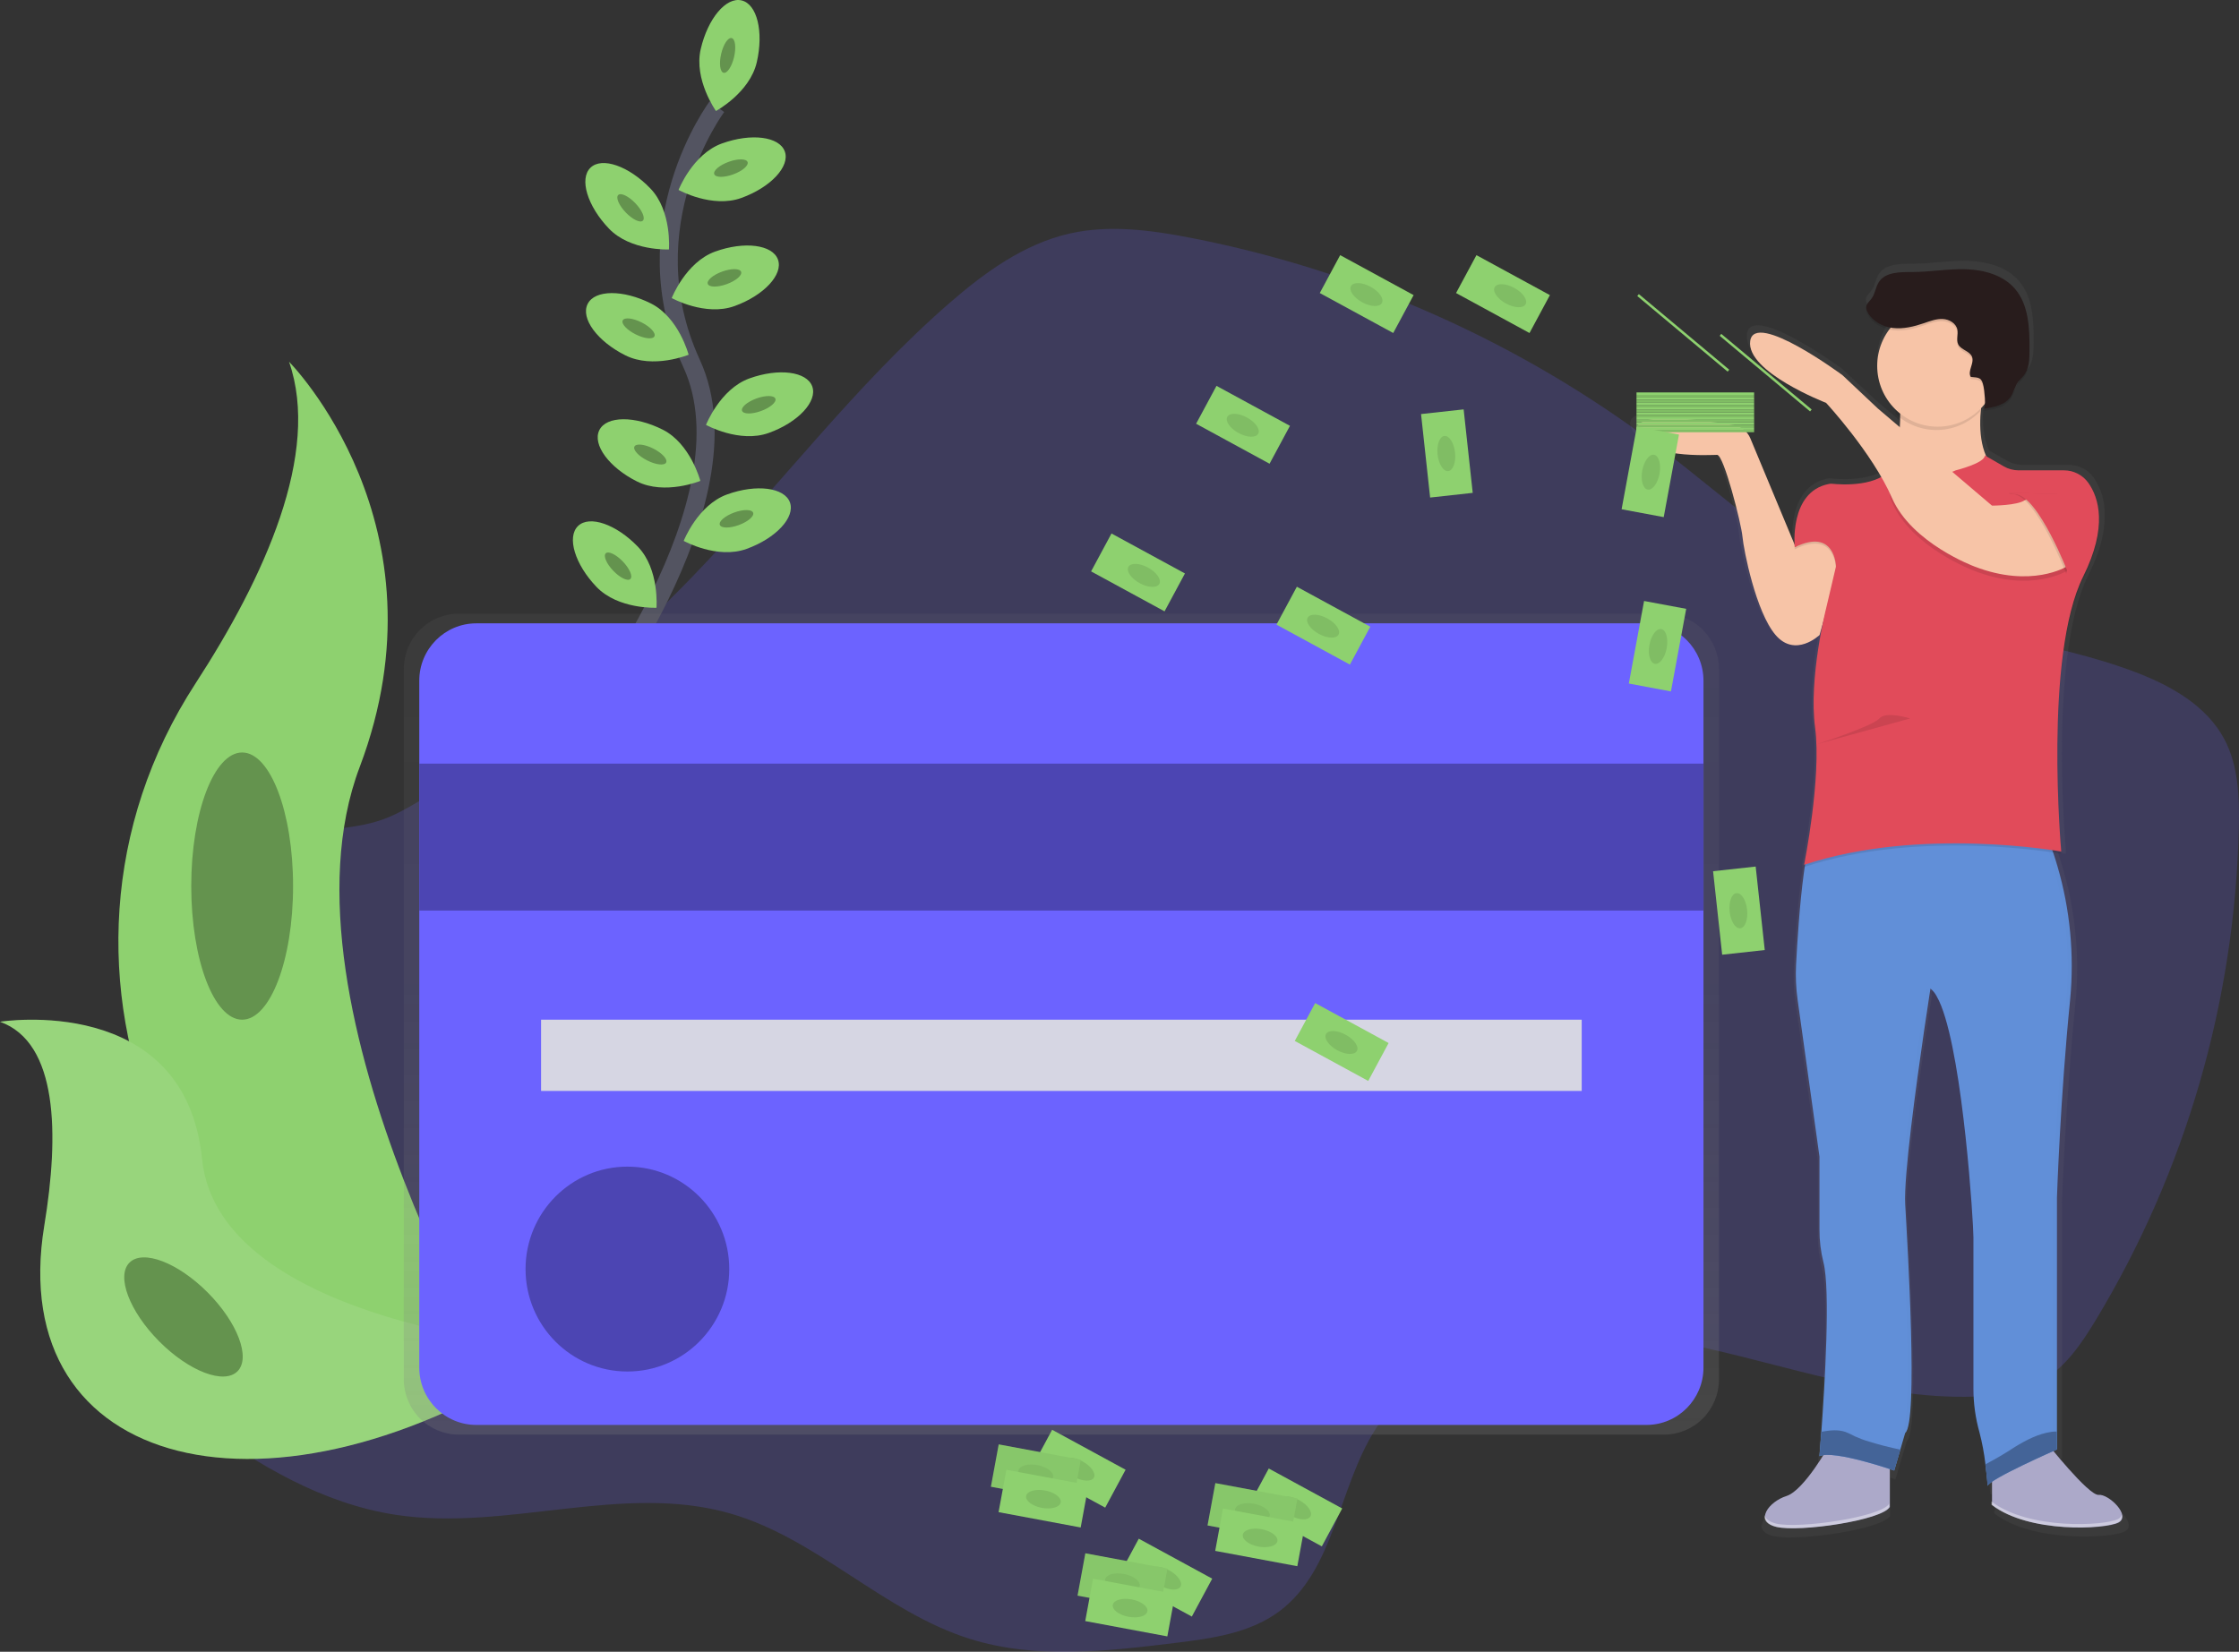 <svg width="248" height="183" viewBox="0 0 248 183" fill="none" xmlns="http://www.w3.org/2000/svg">
<rect x="0" y="0" width="248" height="183" fill="#333333" stroke="none"/>
<g clip-path="url(#clip0)">
<path opacity="0.2" d="M32.82 92.714C29.558 93.705 26.505 96.105 25.691 99.435C24.759 103.261 26.908 107.118 27.218 111.047C28.221 123.919 10.016 133.001 12.613 145.646C13.645 150.673 17.813 154.372 21.92 157.427C28.499 162.306 35.799 166.616 43.883 167.833C56.153 169.682 68.974 164.247 80.9 167.682C90.519 170.453 97.88 178.574 107.434 181.571C114.706 183.853 122.54 182.954 130.095 182.029C134.169 181.533 138.436 180.959 141.724 178.5C147.834 173.923 148.219 164.885 152.311 158.408C158.63 148.419 172.487 146.458 184.105 148.399C195.723 150.34 207.006 155.119 218.777 154.73C221.292 154.646 223.869 154.302 226.064 153.06C228.732 151.552 230.535 148.893 232.129 146.263C242.091 129.761 247.559 110.912 247.984 91.61C248.053 88.294 247.936 84.834 246.385 81.906C244.425 78.203 240.506 75.987 236.605 74.497C227.238 70.911 216.89 70.325 207.711 66.28C198.858 62.38 191.688 55.539 183.978 49.676C168.613 38.016 150.805 30.038 131.91 26.352C127.483 25.491 122.887 24.877 118.487 25.87C113.417 27.015 109.048 30.194 105.119 33.615C94.667 42.718 86.29 53.948 76.658 63.924C70.013 70.804 62.778 77.08 55.035 82.68C51.471 85.264 47.682 88.332 43.71 90.243C40.074 91.989 36.665 91.549 32.82 92.714Z" fill="#6C63FF"/>
<path d="M79.411 11.817C79.411 11.817 69.57 24.964 76.61 40.287C83.65 55.611 64.34 80.231 64.34 80.231" stroke="#535461" stroke-width="2" stroke-miterlimit="10"/>
<path d="M83.824 6.897C83.042 10.281 79.302 12.296 79.302 12.296C79.302 12.296 76.832 8.826 77.614 5.443C78.395 2.059 80.415 -0.358 82.136 0.044C83.857 0.446 84.606 3.514 83.824 6.897Z" fill="#8ED16F"/>
<path d="M81.311 6.308C81.557 5.246 81.435 4.309 81.039 4.217C80.643 4.124 80.123 4.91 79.878 5.972C79.632 7.034 79.754 7.971 80.149 8.063C80.545 8.156 81.065 7.37 81.311 6.308Z" fill="#8ED16F"/>
<path opacity="0.3" d="M81.311 6.308C81.557 5.246 81.435 4.309 81.039 4.217C80.643 4.124 80.123 4.91 79.878 5.972C79.632 7.034 79.754 7.971 80.149 8.063C80.545 8.156 81.065 7.37 81.311 6.308Z" fill="black"/>
<path d="M82.123 21.928C78.874 23.107 75.159 21.042 75.159 21.042C75.159 21.042 76.712 17.07 79.964 15.894C83.215 14.719 86.329 15.126 86.928 16.78C87.526 18.435 85.372 20.75 82.123 21.928Z" fill="#8ED16F"/>
<path d="M81.21 19.32C82.229 18.95 82.943 18.337 82.805 17.953C82.667 17.569 81.729 17.558 80.71 17.929C79.69 18.299 78.976 18.912 79.114 19.296C79.253 19.68 80.191 19.691 81.21 19.32Z" fill="#8ED16F"/>
<path opacity="0.3" d="M81.21 19.32C82.229 18.95 82.943 18.337 82.805 17.953C82.667 17.569 81.729 17.558 80.71 17.929C79.69 18.299 78.976 18.912 79.114 19.296C79.253 19.68 80.191 19.691 81.21 19.32Z" fill="black"/>
<path d="M81.366 33.907C78.117 35.085 74.402 33.021 74.402 33.021C74.402 33.021 75.956 29.048 79.207 27.873C82.459 26.697 85.573 27.105 86.171 28.759C86.769 30.413 84.615 32.731 81.366 33.907Z" fill="#8ED16F"/>
<path d="M80.492 31.48C81.512 31.11 82.228 30.499 82.09 30.114C81.952 29.73 81.014 29.718 79.993 30.087C78.973 30.456 78.258 31.068 78.396 31.452C78.533 31.837 79.472 31.849 80.492 31.48Z" fill="#8ED16F"/>
<path opacity="0.3" d="M80.492 31.48C81.512 31.11 82.228 30.499 82.09 30.114C81.952 29.73 81.014 29.718 79.993 30.087C78.973 30.456 78.258 31.068 78.396 31.452C78.533 31.837 79.472 31.849 80.492 31.48Z" fill="black"/>
<path d="M85.163 47.96C81.914 49.138 78.199 47.074 78.199 47.074C78.199 47.074 79.752 43.102 83.004 41.926C86.255 40.751 89.369 41.158 89.968 42.812C90.566 44.467 88.412 46.79 85.163 47.96Z" fill="#8ED16F"/>
<path d="M84.288 45.539C85.308 45.169 86.023 44.558 85.886 44.174C85.748 43.789 84.809 43.777 83.789 44.146C82.769 44.516 82.054 45.127 82.192 45.511C82.329 45.896 83.268 45.908 84.288 45.539Z" fill="#8ED16F"/>
<path opacity="0.3" d="M84.288 45.539C85.308 45.169 86.023 44.558 85.886 44.174C85.748 43.789 84.809 43.777 83.789 44.146C82.769 44.516 82.054 45.127 82.192 45.511C82.329 45.896 83.268 45.908 84.288 45.539Z" fill="black"/>
<path d="M82.693 60.812C79.444 61.99 75.73 59.926 75.73 59.926C75.73 59.926 77.283 55.954 80.534 54.778C83.786 53.602 86.9 54.01 87.498 55.664C88.096 57.319 85.945 59.637 82.693 60.812Z" fill="#8ED16F"/>
<path d="M81.826 58.173C82.845 57.802 83.559 57.19 83.421 56.806C83.283 56.421 82.345 56.41 81.326 56.781C80.307 57.152 79.593 57.764 79.731 58.148C79.869 58.533 80.807 58.544 81.826 58.173Z" fill="#8ED16F"/>
<path opacity="0.3" d="M81.826 58.173C82.845 57.802 83.559 57.19 83.421 56.806C83.283 56.421 82.345 56.41 81.326 56.781C80.307 57.152 79.593 57.764 79.731 58.148C79.869 58.533 80.807 58.544 81.826 58.173Z" fill="black"/>
<path d="M67.455 25.332C69.853 27.832 74.093 27.637 74.093 27.637C74.093 27.637 74.441 23.383 72.043 20.884C69.644 18.384 66.673 17.354 65.405 18.579C64.137 19.803 65.056 22.833 67.455 25.332Z" fill="#8ED16F"/>
<path d="M71.204 24.445C71.496 24.162 71.123 23.295 70.37 22.511C69.617 21.726 68.769 21.32 68.477 21.604C68.184 21.888 68.558 22.754 69.311 23.539C70.064 24.323 70.911 24.729 71.204 24.445Z" fill="#8ED16F"/>
<path opacity="0.3" d="M71.204 24.445C71.496 24.162 71.123 23.295 70.37 22.511C69.617 21.726 68.769 21.32 68.477 21.604C68.184 21.888 68.558 22.754 69.311 23.539C70.064 24.323 70.911 24.729 71.204 24.445Z" fill="black"/>
<path d="M66.076 65.028C68.474 67.528 72.714 67.333 72.714 67.333C72.714 67.333 73.062 63.079 70.664 60.579C68.265 58.079 65.294 57.05 64.026 58.274C62.758 59.498 63.677 62.528 66.076 65.028Z" fill="#8ED16F"/>
<path d="M69.823 64.144C70.115 63.86 69.742 62.994 68.989 62.209C68.236 61.425 67.388 61.019 67.096 61.303C66.803 61.587 67.177 62.453 67.93 63.238C68.683 64.022 69.53 64.428 69.823 64.144Z" fill="#8ED16F"/>
<path opacity="0.3" d="M69.823 64.144C70.115 63.86 69.742 62.994 68.989 62.209C68.236 61.425 67.388 61.019 67.096 61.303C66.803 61.587 67.177 62.453 67.93 63.238C68.683 64.022 69.53 64.428 69.823 64.144Z" fill="black"/>
<path d="M69.256 39.362C72.347 40.915 76.276 39.301 76.276 39.301C76.276 39.301 75.194 35.175 72.105 33.623C69.017 32.071 65.872 32.086 65.085 33.684C64.298 35.283 66.165 37.81 69.256 39.362Z" fill="#8ED16F"/>
<path d="M72.487 37.261C72.669 36.895 72.029 36.204 71.059 35.717C70.089 35.23 69.156 35.132 68.974 35.497C68.793 35.863 69.432 36.554 70.402 37.041C71.372 37.528 72.306 37.627 72.487 37.261Z" fill="#8ED16F"/>
<path opacity="0.3" d="M72.487 37.261C72.669 36.895 72.029 36.204 71.059 35.717C70.089 35.23 69.156 35.132 68.974 35.497C68.793 35.863 69.432 36.554 70.402 37.041C71.372 37.528 72.306 37.627 72.487 37.261Z" fill="black"/>
<path d="M70.553 53.339C73.644 54.891 77.573 53.277 77.573 53.277C77.573 53.277 76.491 49.151 73.402 47.599C70.314 46.047 67.169 46.062 66.382 47.66C65.596 49.259 67.475 51.802 70.553 53.339Z" fill="#8ED16F"/>
<path d="M73.785 51.239C73.966 50.873 73.327 50.182 72.357 49.695C71.387 49.208 70.453 49.11 70.272 49.475C70.091 49.841 70.73 50.532 71.7 51.019C72.67 51.506 73.604 51.605 73.785 51.239Z" fill="#8ED16F"/>
<path opacity="0.3" d="M73.785 51.239C73.966 50.873 73.327 50.182 72.357 49.695C71.387 49.208 70.453 49.11 70.272 49.475C70.091 49.841 70.73 50.532 71.7 51.019C72.67 51.506 73.604 51.605 73.785 51.239Z" fill="black"/>
<path d="M32.013 40.075C32.013 40.075 49.987 58.154 39.84 84.982C29.693 111.81 57.233 156.423 57.233 156.423C57.233 156.423 56.938 156.38 56.39 156.282C19.47 149.728 1.138 107.259 21.66 75.711C29.281 63.981 35.557 50.222 32.013 40.075Z" fill="#8ED16F"/>
<path d="M0 113.198C0 113.198 20.51 109.912 22.379 128.401C24.247 146.89 61.817 149.454 61.817 149.454C61.817 149.454 61.562 149.623 61.111 149.925C30.091 170.414 0.438 162.972 4.907 135.775C6.572 125.661 6.434 115.506 0 113.198Z" fill="#8ED16F"/>
<g opacity="0.3">
<path opacity="0.3" d="M0 113.198C0 113.198 20.51 109.912 22.379 128.401C24.247 146.89 61.817 149.454 61.817 149.454C61.817 149.454 61.562 149.623 61.111 149.925C30.091 170.414 0.438 162.972 4.907 135.775C6.572 125.661 6.434 115.506 0 113.198Z" fill="white"/>
</g>
<path d="M26.822 112.97C29.937 112.97 32.462 106.343 32.462 98.169C32.462 89.995 29.937 83.368 26.822 83.368C23.708 83.368 21.183 89.995 21.183 98.169C21.183 106.343 23.708 112.97 26.822 112.97Z" fill="#8ED16F"/>
<path opacity="0.3" d="M26.822 112.97C29.937 112.97 32.462 106.343 32.462 98.169C32.462 89.995 29.937 83.368 26.822 83.368C23.708 83.368 21.183 89.995 21.183 98.169C21.183 106.343 23.708 112.97 26.822 112.97Z" fill="black"/>
<path d="M26.306 151.923C27.791 150.43 26.316 146.525 23.011 143.202C19.707 139.878 15.825 138.394 14.34 139.887C12.856 141.381 14.331 145.286 17.635 148.609C20.939 151.933 24.822 153.417 26.306 151.923Z" fill="#8ED16F"/>
<path opacity="0.3" d="M26.306 151.923C27.791 150.43 26.316 146.525 23.011 143.202C19.707 139.878 15.825 138.394 14.34 139.887C12.856 141.381 14.331 145.286 17.635 148.609C20.939 151.933 24.822 153.417 26.306 151.923Z" fill="black"/>
<path d="M184.317 67.989H50.809C49.196 67.989 47.649 68.633 46.508 69.781C45.367 70.928 44.727 72.485 44.727 74.107V152.82C44.727 154.442 45.367 155.999 46.508 157.146C47.649 158.294 49.196 158.938 50.809 158.938H184.317C185.93 158.938 187.477 158.294 188.618 157.146C189.759 155.999 190.4 154.442 190.4 152.82V74.107C190.4 72.485 189.759 70.928 188.618 69.781C187.477 68.633 185.93 67.989 184.317 67.989Z" fill="url(#paint0_linear)"/>
<path d="M182.366 69.059H52.757C49.268 69.059 46.44 71.904 46.44 75.413V151.513C46.44 155.022 49.268 157.867 52.757 157.867H182.366C185.855 157.867 188.683 155.022 188.683 151.513V75.413C188.683 71.904 185.855 69.059 182.366 69.059Z" fill="#6C63FF"/>
<path d="M188.683 84.6H46.44V100.881H188.683V84.6Z" fill="#6C63FF"/>
<path opacity="0.3" d="M188.683 84.6H46.44V100.881H188.683V84.6Z" fill="black"/>
<path d="M175.197 112.97H59.931V120.864H175.197V112.97Z" fill="#D6D6E3"/>
<path d="M69.494 151.948C75.725 151.948 80.776 146.868 80.776 140.6C80.776 134.332 75.725 129.251 69.494 129.251C63.263 129.251 58.212 134.332 58.212 140.6C58.212 146.868 63.263 151.948 69.494 151.948Z" fill="#6C63FF"/>
<path opacity="0.3" d="M69.494 151.948C75.725 151.948 80.776 146.868 80.776 140.6C80.776 134.332 75.725 129.251 69.494 129.251C63.263 129.251 58.212 134.332 58.212 140.6C58.212 146.868 63.263 151.948 69.494 151.948Z" fill="black"/>
<path d="M180.597 47.161C180.779 47.74 181.166 48.232 181.684 48.544C184.024 50.099 189.112 49.768 189.723 49.768C189.852 49.768 190.023 50.001 190.211 50.393C191.11 52.258 192.503 57.723 192.597 58.953C192.722 60.441 194.097 67.404 196.348 69.999C196.417 70.078 196.485 70.153 196.552 70.222C198.759 72.453 201.349 69.999 201.349 69.999L201.72 68.7C201.616 69.213 201.499 69.809 201.382 70.478C201.323 70.813 201.265 71.169 201.208 71.536C200.873 73.599 200.697 75.686 200.681 77.777C200.676 78.536 200.708 79.296 200.778 80.052C200.799 80.261 200.821 80.469 200.849 80.671C200.964 81.592 201.021 82.519 201.018 83.448C200.997 88.959 199.599 95.815 199.599 95.815L199.653 95.797C199.62 95.969 199.599 96.054 199.599 96.054L199.681 96.028C199.642 96.282 199.604 96.543 199.569 96.809C199.095 100.267 198.823 104.569 198.693 107.054C198.626 108.364 198.684 109.678 198.866 110.978L201.351 128.575V136.771C201.343 138.013 201.493 139.251 201.799 140.454C202.609 143.55 201.942 154.358 201.568 159.486C201.463 160.884 201.382 161.863 201.359 162.144V162.229L201.43 162.201C201.43 162.26 201.43 162.29 201.43 162.29C201.536 162.245 201.647 162.212 201.761 162.193C200.776 163.73 198.991 166.27 197.618 166.698C196.81 166.946 196.09 167.426 195.548 168.079L195.513 168.127L195.462 168.199C195.292 168.427 195.189 168.699 195.164 168.983C195.144 168.934 195.129 168.883 195.118 168.832C195.014 169.403 195.355 169.925 196.427 170.179C197.052 170.299 197.688 170.35 198.324 170.332C202.041 170.332 208.638 169.182 209.367 167.945V163.678L209.486 163.717V163.755L209.942 163.906L211.192 159.686C212.692 158.569 211.447 138.584 211.192 133.992C210.963 129.807 213.537 113.16 213.993 110.227L213.932 110.153L214.001 109.725C214.092 109.792 214.178 109.867 214.255 109.95C214.405 110.129 214.535 110.323 214.645 110.529C214.86 110.896 215.045 111.28 215.197 111.677C217.713 117.987 218.846 136.033 218.846 137.652V154.622C218.841 156.297 219.072 157.964 219.534 159.573C219.765 160.42 219.943 161.28 220.068 162.149C220.122 162.49 220.167 162.828 220.211 163.151C220.254 163.474 220.297 163.842 220.33 164.145C220.33 164.224 220.348 164.301 220.356 164.373C220.364 164.444 220.356 164.442 220.356 164.478C220.425 165.146 220.46 165.584 220.46 165.584C220.47 165.547 220.487 165.513 220.511 165.484L220.524 165.645C220.542 165.584 220.576 165.529 220.623 165.487C220.727 165.384 220.839 165.292 220.959 165.21V167.367L220.898 167.32V167.692C223.49 169.659 227.709 170.253 230.948 170.23C233.049 170.23 234.75 169.974 235.34 169.677C236.186 169.259 235.722 168.286 234.953 167.541C234.357 166.962 233.581 166.516 233.089 166.573C232.27 166.662 229.466 163.468 227.997 161.719L228.163 161.645L228.397 161.542V133.247C228.397 133.247 228.774 122.075 229.897 111.026C230.429 105.457 229.774 99.837 227.974 94.543L227.939 94.438L228.28 94.491C228.641 94.548 228.835 94.581 228.835 94.581C228.835 94.581 228.835 94.494 228.812 94.325H228.835C228.835 94.325 228.397 89.533 228.392 83.514C228.392 76.691 228.965 68.373 231.335 63.665C232.7 60.956 233.156 58.799 233.117 57.098C233.177 55.602 232.749 54.127 231.898 52.898C231.541 52.403 231.056 52.017 230.495 51.781L230.447 51.753H230.421C230.012 51.587 229.574 51.5 229.133 51.497H224.012C223.42 51.498 222.837 51.343 222.322 51.049L220.318 49.907C219.651 48.439 219.554 46.621 219.696 44.915C219.696 44.779 219.722 44.644 219.735 44.51L219.88 44.357C219.992 44.236 220.096 44.1 220.198 43.985C220.196 44.086 220.188 44.187 220.175 44.288C220.15 44.449 220.106 44.544 220.038 44.564C221.133 44.421 222.355 44.203 223.027 43.353C223.055 43.319 223.08 43.283 223.106 43.248C223.304 42.924 223.469 42.581 223.597 42.223C223.691 41.979 223.817 41.748 223.972 41.537C224.14 41.316 224.359 41.137 224.539 40.927L224.57 40.891C225.214 40.123 225.25 39.022 225.257 38.018C225.27 35.58 225.199 32.895 223.577 31.067C222.23 29.545 220.081 28.969 218.041 28.903C216.002 28.836 213.968 29.205 211.931 29.215C210.545 29.215 208.875 29.192 208.111 30.345C207.737 30.91 207.691 31.651 207.284 32.194C207.049 32.506 206.69 32.775 206.67 33.164C206.668 33.344 206.713 33.521 206.803 33.677V33.694C207.296 34.673 208.345 35.282 209.44 35.474C209.255 35.699 209.085 35.935 208.931 36.181C208.263 37.256 207.91 38.499 207.913 39.767C207.913 39.916 207.913 40.062 207.928 40.208C208.042 41.93 208.805 43.543 210.062 44.718C210.041 44.861 210.021 45.005 209.998 45.145L210.044 45.186C210.188 45.318 210.338 45.443 210.494 45.56L210.551 45.604C210.551 45.694 210.551 45.783 210.551 45.86C210.551 46.009 210.551 46.16 210.535 46.306C210.52 46.452 210.535 46.541 210.52 46.659L210.487 46.631L207.999 44.541L203.999 40.817C203.999 40.817 193.998 33.495 193.496 36.975C193.435 37.593 193.605 38.212 193.972 38.712C195.808 41.529 202.12 43.926 202.12 43.926C202.12 43.926 205.883 47.929 208.402 52.245C208.312 52.294 208.223 52.34 208.129 52.383C205.888 53.431 202.619 52.988 202.619 52.988C198.843 53.579 198.502 57.741 198.522 59.424C198.522 59.503 198.522 59.58 198.522 59.649C198.522 59.718 198.522 59.734 198.522 59.772L193.511 47.937L193.496 47.901C193.333 47.516 193.075 47.178 192.748 46.92C192.42 46.661 192.033 46.489 191.622 46.421C188.271 45.855 179.897 44.674 180.597 47.161ZM201.575 162.157C201.648 162.14 201.722 162.126 201.797 162.116L201.774 162.152L201.575 162.157Z" fill="url(#paint1_linear)"/>
<path d="M226.612 159.737C226.612 159.737 231.358 165.738 232.455 165.615C233.553 165.492 236.107 167.94 234.648 168.688C233.189 169.436 224.789 169.912 220.644 166.729V161.932L226.612 159.737Z" fill="#ACA9C9"/>
<path d="M202.629 160.103C202.629 160.103 199.828 165.123 197.882 165.738C195.937 166.352 194.231 168.555 196.788 169.167C199.344 169.779 208.475 168.432 209.325 166.962V160.469L202.629 160.103Z" fill="#ACA9C9"/>
<path d="M199.113 110.788L201.532 128.147V136.218C201.524 137.442 201.672 138.662 201.97 139.849C202.759 142.905 202.11 153.564 201.743 158.623C201.624 160.272 201.532 161.327 201.532 161.327C203.113 160.592 209.81 162.918 209.81 162.918L210.487 160.6L211.027 158.756C212.488 157.655 211.281 137.941 211.027 133.4C210.861 130.299 212.236 120.244 213.117 114.217C213.372 112.514 213.578 111.144 213.703 110.319C213.782 109.807 213.825 109.523 213.825 109.523C214.093 109.743 214.316 110.013 214.482 110.319C214.691 110.681 214.871 111.06 215.019 111.451C217.469 117.677 218.584 135.477 218.584 137.063V153.803C218.579 155.454 218.804 157.098 219.253 158.687C219.555 159.845 219.775 161.024 219.913 162.213C220.086 163.543 220.168 164.613 220.168 164.613C220.29 163.878 227.837 160.572 227.837 160.572V132.655C227.837 132.655 228.201 121.642 229.298 110.737C229.77 105.776 229.295 100.771 227.898 95.99C227.595 94.947 227.292 94.064 227.03 93.364C226.584 92.173 226.266 91.515 226.266 91.515H201.405C200.987 91.594 200.641 92.44 200.328 93.723C200.124 94.583 199.946 95.639 199.79 96.796C199.329 100.205 199.065 104.449 198.937 106.903C198.873 108.2 198.932 109.501 199.113 110.788Z" fill="#618FD8"/>
<g opacity="0.1">
<path opacity="0.1" d="M227.399 160.651V132.735C227.399 132.735 227.763 121.722 228.86 110.816C229.958 99.911 225.805 91.592 225.805 91.592H226.291C226.291 91.592 230.429 99.919 229.347 110.816C228.264 121.714 227.885 132.735 227.885 132.735V160.651C227.885 160.651 220.338 163.958 220.216 164.693C220.216 164.693 220.216 164.529 220.178 164.247C221.823 163.097 227.399 160.651 227.399 160.651Z" fill="black"/>
<path opacity="0.1" d="M202.262 161.251C202.033 161.255 201.806 161.302 201.593 161.389V161.266C201.815 161.244 202.039 161.238 202.262 161.251Z" fill="black"/>
<path opacity="0.1" d="M210.602 158.818C212.063 157.716 210.857 138.003 210.602 133.462C210.347 128.921 213.403 109.587 213.403 109.587C213.563 109.711 213.704 109.858 213.823 110.022C213.375 112.911 210.869 129.336 211.091 133.462C211.345 137.993 212.552 157.706 211.091 158.818L209.874 162.979L209.431 162.831L210.602 158.818Z" fill="black"/>
</g>
<path d="M204.088 61.291L201.542 70.353C201.542 70.353 198.863 72.914 196.673 70.353C194.484 67.792 193.134 60.925 193.002 59.455C192.869 57.985 190.932 50.394 190.201 50.394C189.47 50.394 182.168 50.883 181.315 47.832C180.632 45.379 188.785 46.552 192.05 47.102C192.452 47.171 192.83 47.341 193.149 47.596C193.468 47.852 193.718 48.184 193.875 48.562L198.881 60.587C198.881 60.587 201.532 57.496 204.088 61.291Z" fill="#F7C4A7"/>
<path d="M220.521 40.23C220.521 40.23 217.356 49.169 221.374 52.352C225.392 55.536 207.006 56.394 207.006 56.394L209.501 54.007C209.501 54.007 211.266 46.966 210.049 41.089L220.521 40.23Z" fill="#F7C4A7"/>
<path opacity="0.1" d="M216.626 52.353C216.626 52.353 219.852 51.556 219.852 50.701L222.712 52.353H229.894C229.894 52.353 235.129 55.29 230.747 64.108C226.365 72.926 228.313 94.586 228.313 94.586C228.313 94.586 212.733 91.769 199.829 96.056C199.829 96.056 201.777 86.383 201.046 80.874C200.315 75.365 202.263 67.65 202.263 67.65L203.358 62.997C203.358 62.997 203.297 58.643 198.793 60.853C198.793 60.853 198.123 54.547 202.749 53.812C202.749 53.812 208.096 54.547 209.688 51.853C209.688 51.864 213.219 53.946 216.626 52.353Z" fill="black"/>
<path d="M216.625 52.109C216.625 52.109 219.851 51.313 219.851 50.458L221.947 51.669C222.448 51.958 223.015 52.109 223.592 52.109H228.615C229.14 52.108 229.658 52.232 230.126 52.472C230.594 52.711 230.999 53.059 231.307 53.487C232.46 55.119 233.494 58.336 230.746 63.865C226.364 72.681 228.312 94.343 228.312 94.343C228.312 94.343 212.732 91.526 199.828 95.813C199.828 95.813 201.776 86.14 201.045 80.63C200.314 75.121 202.262 67.425 202.262 67.425L203.357 62.772C203.357 62.772 203.296 58.418 198.792 60.628C198.792 60.628 198.14 54.496 202.557 53.621C202.68 53.593 202.806 53.584 202.932 53.595C203.876 53.695 208.279 54.015 209.689 51.615C209.687 51.618 213.218 53.7 216.625 52.109Z" fill="#E14B5A"/>
<path opacity="0.1" d="M228.921 63.25C228.921 63.25 225.025 65.699 218.696 63.25C218.696 63.25 211.757 60.689 209.565 55.659C207.373 50.629 220.641 56.517 220.641 56.517C220.641 56.517 223.442 56.517 224.292 55.905C225.143 55.293 231.111 60.556 228.921 63.25Z" fill="black"/>
<path d="M228.921 62.761C228.921 62.761 225.025 65.21 218.695 62.761C218.695 62.761 211.757 60.2 209.565 55.17C207.373 50.14 202.262 44.631 202.262 44.631C202.262 44.631 193.376 41.202 193.86 37.775C194.344 34.348 204.085 41.57 204.085 41.57L207.981 45.243L220.641 56.018C220.641 56.018 223.442 56.018 224.292 55.406C225.142 54.794 231.111 60.067 228.921 62.761Z" fill="#F7C4A7"/>
<path opacity="0.1" d="M209.932 41.455L220.399 40.597C219.861 42.216 219.495 43.887 219.307 45.584C218.09 46.853 216.426 47.591 214.674 47.639C212.921 47.687 211.22 47.041 209.937 45.84C210.203 44.39 210.202 42.904 209.932 41.455Z" fill="black"/>
<path d="M214.62 47.271C218.317 47.271 221.314 44.257 221.314 40.538C221.314 36.819 218.317 33.805 214.62 33.805C210.923 33.805 207.926 36.819 207.926 40.538C207.926 44.257 210.923 47.271 214.62 47.271Z" fill="#F7C4A7"/>
<path opacity="0.1" d="M218.293 42.001C217.901 41.35 218.698 40.502 218.435 39.79C218.194 39.135 217.231 39.022 216.908 38.41C216.653 37.916 216.908 37.309 216.806 36.763C216.661 36.059 215.907 35.621 215.192 35.585C214.476 35.549 213.786 35.818 213.106 36.049C211.999 36.425 210.832 36.715 209.671 36.581C208.51 36.448 207.352 35.813 206.835 34.77C206.75 34.619 206.706 34.448 206.705 34.274C206.725 33.889 207.077 33.626 207.303 33.318C207.701 32.783 207.746 32.053 208.108 31.495C208.846 30.358 210.468 30.386 211.818 30.381C213.804 30.381 215.78 30.007 217.766 30.073C219.752 30.14 221.84 30.706 223.156 32.207C224.735 34.012 224.806 36.656 224.793 39.063C224.793 40.054 224.753 41.133 224.124 41.898C223.94 42.121 223.716 42.306 223.541 42.533C223.159 43.046 223.057 43.701 222.698 44.221C222.061 45.146 220.819 45.371 219.711 45.52C220.037 45.476 219.767 43.281 219.711 43.079C219.497 42.07 219.265 42.09 218.293 42.001Z" fill="black"/>
<path d="M218.293 41.757C217.901 41.106 218.698 40.259 218.435 39.547C218.194 38.891 217.231 38.778 216.908 38.166C216.653 37.672 216.908 37.065 216.806 36.52C216.661 35.815 215.907 35.377 215.192 35.341C214.476 35.306 213.786 35.574 213.106 35.805C211.999 36.181 210.832 36.471 209.671 36.338C208.51 36.204 207.352 35.569 206.835 34.527C206.75 34.375 206.706 34.204 206.705 34.03C206.725 33.646 207.077 33.382 207.303 33.075C207.701 32.539 207.746 31.809 208.108 31.251C208.846 30.114 210.468 30.142 211.818 30.137C213.804 30.137 215.78 29.763 217.766 29.83C219.752 29.896 221.84 30.462 223.156 31.963C224.735 33.769 224.806 36.412 224.793 38.819C224.793 39.811 224.753 40.889 224.124 41.655C223.94 41.877 223.716 42.062 223.541 42.29C223.159 42.802 223.057 43.458 222.698 43.978C222.061 44.902 220.819 45.127 219.711 45.276C220.037 45.233 219.767 43.038 219.711 42.835C219.497 41.813 219.265 41.844 218.293 41.757Z" fill="#281C1C"/>
<path opacity="0.1" d="M228.86 63.558C228.86 63.558 225.572 54.986 223.016 54.742C220.46 54.499 227.884 54.742 227.884 54.742L230.319 59.15L228.86 63.558Z" fill="black"/>
<path d="M229.105 63.558C229.105 63.558 225.818 54.986 223.261 54.742C220.705 54.499 228.13 54.742 228.13 54.742L230.564 59.15L229.105 63.558Z" fill="#E14B5A"/>
<path d="M219.902 162.234C220.075 163.563 220.157 164.634 220.157 164.634C220.279 163.899 227.826 160.592 227.826 160.592V158.602C227.634 158.595 227.441 158.605 227.251 158.631C225.787 158.828 224.429 159.542 223.177 160.306C222.119 161.004 221.026 161.648 219.902 162.234Z" fill="#618FD8"/>
<path opacity="0.3" d="M219.902 162.234C220.075 163.563 220.157 164.634 220.157 164.634C220.279 163.899 227.826 160.592 227.826 160.592V158.602C227.634 158.595 227.441 158.605 227.251 158.631C225.787 158.828 224.429 159.542 223.177 160.306C222.119 161.004 221.026 161.648 219.902 162.234Z" fill="black"/>
<path d="M201.532 161.328C203.113 160.593 209.81 162.918 209.81 162.918L210.487 160.6C209.319 160.362 208.157 160.065 207.017 159.712C206.484 159.557 205.963 159.363 205.458 159.133C205.121 158.952 204.775 158.789 204.42 158.646C203.546 158.344 202.637 158.472 201.741 158.623C201.624 160.272 201.532 161.328 201.532 161.328Z" fill="#618FD8"/>
<path opacity="0.3" d="M201.532 161.328C203.113 160.593 209.81 162.918 209.81 162.918L210.487 160.6C209.319 160.362 208.157 160.065 207.017 159.712C206.484 159.557 205.963 159.363 205.458 159.133C205.121 158.952 204.775 158.789 204.42 158.646C203.546 158.344 202.637 158.472 201.741 158.623C201.624 160.272 201.532 161.328 201.532 161.328Z" fill="black"/>
<path opacity="0.4" d="M234.581 168.306C234.683 168.263 234.774 168.196 234.846 168.112C234.918 168.027 234.971 167.928 234.999 167.82C235.044 167.989 235.027 168.169 234.95 168.326C234.873 168.482 234.742 168.606 234.581 168.673C233.12 169.408 224.722 169.897 220.577 166.713V166.347C224.722 169.531 233.12 169.042 234.581 168.306Z" fill="white"/>
<path opacity="0.4" d="M196.724 168.796C199.27 169.408 208.411 168.061 209.261 166.591V166.957C208.408 168.427 199.28 169.774 196.724 169.162C195.68 168.906 195.346 168.394 195.451 167.833C195.532 168.248 195.914 168.591 196.724 168.796Z" fill="white"/>
<path opacity="0.1" d="M211.573 79.598C211.573 79.598 208.895 78.74 208.164 79.598C207.433 80.456 201.188 82.467 201.188 82.467" fill="black"/>
<path d="M181.266 45.955H194.29V45.678H181.266V45.955Z" fill="#8ED16F"/>
<path d="M181.266 46.231H194.29V45.955H181.266V46.231Z" fill="#8ED16F"/>
<path opacity="0.1" d="M181.266 46.231H194.29V45.955H181.266V46.231Z" fill="black"/>
<path d="M181.266 46.508H194.29V46.231H181.266V46.508Z" fill="#8ED16F"/>
<path d="M181.266 46.782H194.29V46.506H181.266V46.782Z" fill="#8ED16F"/>
<path opacity="0.1" d="M181.266 46.782H194.29V46.506H181.266V46.782Z" fill="black"/>
<path d="M181.266 47.059H194.29V46.782H181.266V47.059Z" fill="#8ED16F"/>
<path d="M181.266 47.333H194.29V47.056H181.266V47.333Z" fill="#8ED16F"/>
<path opacity="0.1" d="M181.266 47.333H194.29V47.056H181.266V47.333Z" fill="black"/>
<path d="M181.266 47.609H194.29V47.333H181.266V47.609Z" fill="#8ED16F"/>
<path d="M181.266 47.883H194.29V47.607H181.266V47.883Z" fill="#8ED16F"/>
<path opacity="0.1" d="M181.266 47.883H194.29V47.607H181.266V47.883Z" fill="black"/>
<path d="M181.266 43.752H194.29V43.476H181.266V43.752Z" fill="#8ED16F"/>
<path d="M190.479 37.204L200.492 45.581L200.668 45.368L190.655 36.991L190.479 37.204Z" fill="#8ED16F"/>
<path d="M181.349 32.797L191.362 41.173L191.538 40.961L181.525 32.584L181.349 32.797Z" fill="#8ED16F"/>
<path d="M181.266 44.026H194.29V43.75H181.266V44.026Z" fill="#8ED16F"/>
<path opacity="0.1" d="M181.266 44.026H194.29V43.75H181.266V44.026Z" fill="black"/>
<path d="M181.266 44.306H194.29V44.029H181.266V44.306Z" fill="#8ED16F"/>
<path d="M181.266 44.58H194.29V44.303H181.266V44.58Z" fill="#8ED16F"/>
<path opacity="0.1" d="M181.266 44.58H194.29V44.303H181.266V44.58Z" fill="black"/>
<path d="M181.266 44.853H194.29V44.577H181.266V44.853Z" fill="#8ED16F"/>
<path d="M181.266 45.13H194.29V44.854H181.266V45.13Z" fill="#8ED16F"/>
<path opacity="0.1" d="M181.266 45.13H194.29V44.854H181.266V45.13Z" fill="black"/>
<path d="M181.266 45.404H194.29V45.128H181.266V45.404Z" fill="#8ED16F"/>
<path d="M181.266 45.681H194.29V45.404H181.266V45.681Z" fill="#8ED16F"/>
<path opacity="0.1" d="M181.266 45.681H194.29V45.404H181.266V45.681Z" fill="black"/>
<path d="M179.615 56.42L184.281 57.292L185.97 48.144L181.304 47.272L179.615 56.42Z" fill="#8ED16F"/>
<path d="M183.814 52.49C184.011 51.426 183.742 50.484 183.213 50.385C182.685 50.286 182.098 51.069 181.902 52.133C181.705 53.197 181.974 54.139 182.502 54.238C183.03 54.336 183.618 53.554 183.814 52.49Z" fill="#8ED16F"/>
<path opacity="0.1" d="M183.814 52.49C184.011 51.426 183.742 50.484 183.213 50.385C182.685 50.286 182.098 51.069 181.902 52.133C181.705 53.197 181.974 54.139 182.502 54.238C183.03 54.336 183.618 53.554 183.814 52.49Z" fill="black"/>
<path d="M180.415 75.73L185.081 76.602L186.77 67.453L182.104 66.582L180.415 75.73Z" fill="#8ED16F"/>
<path d="M184.611 71.798C184.807 70.734 184.538 69.791 184.01 69.693C183.482 69.594 182.895 70.376 182.698 71.44C182.502 72.504 182.771 73.447 183.299 73.545C183.827 73.644 184.415 72.862 184.611 71.798Z" fill="#8ED16F"/>
<path opacity="0.1" d="M184.611 71.798C184.807 70.734 184.538 69.791 184.01 69.693C183.482 69.594 182.895 70.376 182.698 71.44C182.502 72.504 182.771 73.447 183.299 73.545C183.827 73.644 184.415 72.862 184.611 71.798Z" fill="black"/>
<path d="M163.537 28.268L161.278 32.466L169.414 36.895L171.673 32.696L163.537 28.268Z" fill="#8ED16F"/>
<path d="M168.981 33.702C169.239 33.226 168.68 32.42 167.734 31.9C166.787 31.381 165.811 31.345 165.553 31.821C165.295 32.296 165.853 33.103 166.8 33.622C167.747 34.142 168.723 34.177 168.981 33.702Z" fill="#8ED16F"/>
<path opacity="0.1" d="M168.981 33.702C169.239 33.226 168.68 32.42 167.734 31.9C166.787 31.381 165.811 31.345 165.553 31.821C165.295 32.296 165.853 33.103 166.8 33.622C167.747 34.142 168.723 34.177 168.981 33.702Z" fill="black"/>
<path d="M145.673 111.128L143.414 115.326L151.55 119.755L153.808 115.556L145.673 111.128Z" fill="#8ED16F"/>
<path d="M150.298 116.429C150.554 115.954 149.994 115.151 149.048 114.636C148.102 114.121 147.128 114.089 146.872 114.564C146.616 115.04 147.176 115.842 148.122 116.357C149.068 116.872 150.043 116.905 150.298 116.429Z" fill="#8ED16F"/>
<path opacity="0.1" d="M150.298 116.429C150.554 115.954 149.994 115.151 149.048 114.636C148.102 114.121 147.128 114.089 146.872 114.564C146.616 115.04 147.176 115.842 148.122 116.357C149.068 116.872 150.043 116.905 150.298 116.429Z" fill="black"/>
<path d="M134.744 42.749L132.485 46.947L140.621 51.376L142.88 47.177L134.744 42.749Z" fill="#8ED16F"/>
<path d="M139.367 48.047C139.622 47.572 139.063 46.769 138.116 46.254C137.17 45.739 136.196 45.707 135.94 46.182C135.685 46.657 136.245 47.46 137.191 47.975C138.137 48.49 139.111 48.522 139.367 48.047Z" fill="#8ED16F"/>
<path opacity="0.1" d="M139.367 48.047C139.622 47.572 139.063 46.769 138.116 46.254C137.17 45.739 136.196 45.707 135.94 46.182C135.685 46.657 136.245 47.46 137.191 47.975C138.137 48.49 139.111 48.522 139.367 48.047Z" fill="black"/>
<path d="M148.442 28.267L146.184 32.465L154.319 36.894L156.578 32.695L148.442 28.267Z" fill="#8ED16F"/>
<path d="M153.065 33.565C153.321 33.09 152.761 32.287 151.815 31.772C150.869 31.257 149.894 31.225 149.639 31.7C149.383 32.175 149.943 32.978 150.889 33.493C151.835 34.008 152.809 34.04 153.065 33.565Z" fill="#8ED16F"/>
<path opacity="0.1" d="M153.065 33.565C153.321 33.09 152.761 32.287 151.815 31.772C150.869 31.257 149.894 31.225 149.639 31.7C149.383 32.175 149.943 32.978 150.889 33.493C151.835 34.008 152.809 34.04 153.065 33.565Z" fill="black"/>
<path d="M162.118 45.355L157.4 45.873L158.406 55.123L163.124 54.604L162.118 45.355Z" fill="#8ED16F"/>
<path d="M160.411 52.194C160.945 52.136 161.283 51.216 161.166 50.14C161.049 49.065 160.521 48.24 159.987 48.299C159.453 48.358 159.115 49.277 159.232 50.353C159.349 51.429 159.877 52.253 160.411 52.194Z" fill="#8ED16F"/>
<path opacity="0.1" d="M160.411 52.194C160.945 52.136 161.283 51.216 161.166 50.14C161.049 49.065 160.521 48.24 159.987 48.299C159.453 48.358 159.115 49.277 159.232 50.353C159.349 51.429 159.877 52.253 160.411 52.194Z" fill="black"/>
<path d="M194.465 96.004L189.747 96.522L190.753 105.772L195.471 105.253L194.465 96.004Z" fill="#8ED16F"/>
<path d="M192.761 102.843C193.295 102.785 193.634 101.865 193.517 100.789C193.4 99.713 192.872 98.889 192.338 98.948C191.804 99.007 191.466 99.926 191.583 101.002C191.7 102.078 192.227 102.902 192.761 102.843Z" fill="#8ED16F"/>
<path opacity="0.1" d="M192.761 102.843C193.295 102.785 193.634 101.865 193.517 100.789C193.4 99.713 192.872 98.889 192.338 98.948C191.804 99.007 191.466 99.926 191.583 101.002C191.7 102.078 192.227 102.902 192.761 102.843Z" fill="black"/>
<path d="M143.645 65.003L141.386 69.202L149.521 73.63L151.78 69.431L143.645 65.003Z" fill="#8ED16F"/>
<path d="M148.265 70.305C148.521 69.83 147.961 69.027 147.015 68.512C146.069 67.997 145.095 67.965 144.839 68.44C144.583 68.915 145.143 69.718 146.089 70.233C147.035 70.748 148.009 70.78 148.265 70.305Z" fill="#8ED16F"/>
<path opacity="0.1" d="M148.265 70.305C148.521 69.83 147.961 69.027 147.015 68.512C146.069 67.997 145.095 67.965 144.839 68.44C144.583 68.915 145.143 69.718 146.089 70.233C147.035 70.748 148.009 70.78 148.265 70.305Z" fill="black"/>
<path d="M123.113 59.105L120.854 63.304L128.99 67.732L131.249 63.533L123.113 59.105Z" fill="#8ED16F"/>
<path d="M128.413 64.686C128.67 64.21 128.112 63.404 127.165 62.885C126.219 62.365 125.242 62.33 124.984 62.805C124.727 63.281 125.285 64.087 126.232 64.606C127.178 65.126 128.155 65.162 128.413 64.686Z" fill="#8ED16F"/>
<path opacity="0.1" d="M128.413 64.686C128.67 64.21 128.112 63.404 127.165 62.885C126.219 62.365 125.242 62.33 124.984 62.805C124.727 63.281 125.285 64.087 126.232 64.606C127.178 65.126 128.155 65.162 128.413 64.686Z" fill="black"/>
<path d="M116.539 158.403L114.28 162.602L122.416 167.03L124.675 162.831L116.539 158.403Z" fill="#8ED16F"/>
<path d="M121.162 163.703C121.417 163.228 120.858 162.425 119.911 161.91C118.965 161.395 117.991 161.363 117.735 161.838C117.48 162.313 118.039 163.116 118.986 163.631C119.932 164.146 120.906 164.178 121.162 163.703Z" fill="#8ED16F"/>
<path opacity="0.1" d="M121.162 163.703C121.417 163.228 120.858 162.425 119.911 161.91C118.965 161.395 117.991 161.363 117.735 161.838C117.48 162.313 118.039 163.116 118.986 163.631C119.932 164.146 120.906 164.178 121.162 163.703Z" fill="black"/>
<path d="M110.62 160.021L109.754 164.715L118.849 166.413L119.715 161.719L110.62 160.021Z" fill="#8ED16F"/>
<path opacity="0.05" d="M110.62 160.021L109.754 164.715L118.849 166.413L119.715 161.719L110.62 160.021Z" fill="black"/>
<path d="M116.642 163.634C116.74 163.103 115.962 162.512 114.904 162.315C113.846 162.117 112.909 162.388 112.811 162.919C112.713 163.451 113.491 164.041 114.549 164.239C115.607 164.436 116.544 164.165 116.642 163.634Z" fill="#8ED16F"/>
<path opacity="0.1" d="M116.642 163.634C116.74 163.103 115.962 162.512 114.904 162.315C113.846 162.117 112.909 162.388 112.811 162.919C112.713 163.451 113.491 164.041 114.549 164.239C115.607 164.436 116.544 164.165 116.642 163.634Z" fill="black"/>
<path d="M111.471 162.836L110.605 167.53L119.701 169.228L120.566 164.534L111.471 162.836Z" fill="#8ED16F"/>
<path d="M117.49 166.449C117.588 165.918 116.81 165.327 115.752 165.13C114.695 164.932 113.758 165.203 113.66 165.734C113.562 166.266 114.34 166.856 115.398 167.054C116.455 167.251 117.392 166.98 117.49 166.449Z" fill="#8ED16F"/>
<path opacity="0.1" d="M117.49 166.449C117.588 165.918 116.81 165.327 115.752 165.13C114.695 164.932 113.758 165.203 113.66 165.734C113.562 166.266 114.34 166.856 115.398 167.054C116.455 167.251 117.392 166.98 117.49 166.449Z" fill="black"/>
<path d="M126.135 170.471L123.876 174.669L132.011 179.098L134.27 174.899L126.135 170.471Z" fill="#8ED16F"/>
<path d="M130.761 175.771C131.017 175.295 130.457 174.493 129.511 173.978C128.565 173.463 127.591 173.43 127.335 173.906C127.079 174.381 127.639 175.184 128.585 175.699C129.531 176.214 130.506 176.246 130.761 175.771Z" fill="#8ED16F"/>
<path opacity="0.1" d="M130.761 175.771C131.017 175.295 130.457 174.493 129.511 173.978C128.565 173.463 127.591 173.43 127.335 173.906C127.079 174.381 127.639 175.184 128.585 175.699C129.531 176.214 130.506 176.246 130.761 175.771Z" fill="black"/>
<path d="M120.217 172.086L119.352 176.78L128.447 178.477L129.312 173.783L120.217 172.086Z" fill="#8ED16F"/>
<path opacity="0.05" d="M120.217 172.086L119.352 176.78L128.447 178.477L129.312 173.783L120.217 172.086Z" fill="black"/>
<path d="M126.236 175.699C126.334 175.167 125.556 174.577 124.499 174.379C123.441 174.182 122.504 174.453 122.406 174.984C122.308 175.515 123.086 176.106 124.144 176.303C125.201 176.501 126.138 176.23 126.236 175.699Z" fill="#8ED16F"/>
<path opacity="0.1" d="M126.236 175.699C126.334 175.167 125.556 174.577 124.499 174.379C123.441 174.182 122.504 174.453 122.406 174.984C122.308 175.515 123.086 176.106 124.144 176.303C125.201 176.501 126.138 176.23 126.236 175.699Z" fill="black"/>
<path d="M121.07 174.904L120.204 179.598L129.299 181.295L130.165 176.601L121.07 174.904Z" fill="#8ED16F"/>
<path d="M127.09 178.516C127.188 177.985 126.41 177.395 125.352 177.197C124.294 177 123.357 177.27 123.259 177.802C123.161 178.333 123.939 178.924 124.997 179.121C126.055 179.318 126.992 179.048 127.09 178.516Z" fill="#8ED16F"/>
<path opacity="0.1" d="M127.09 178.516C127.188 177.985 126.41 177.395 125.352 177.197C124.294 177 123.357 177.27 123.259 177.802C123.161 178.333 123.939 178.924 124.997 179.121C126.055 179.318 126.992 179.048 127.09 178.516Z" fill="black"/>
<path d="M140.533 162.694L138.274 166.893L146.41 171.321L148.669 167.122L140.533 162.694Z" fill="#8ED16F"/>
<path d="M145.154 167.992C145.409 167.517 144.85 166.714 143.904 166.199C142.957 165.684 141.983 165.652 141.728 166.127C141.472 166.603 142.032 167.405 142.978 167.92C143.924 168.435 144.898 168.468 145.154 167.992Z" fill="#8ED16F"/>
<path opacity="0.1" d="M145.154 167.992C145.409 167.517 144.85 166.714 143.904 166.199C142.957 165.684 141.983 165.652 141.728 166.127C141.472 166.603 142.032 167.405 142.978 167.92C143.924 168.435 144.898 168.468 145.154 167.992Z" fill="black"/>
<path d="M134.616 164.311L133.75 169.004L142.845 170.702L143.711 166.008L134.616 164.311Z" fill="#8ED16F"/>
<path opacity="0.05" d="M134.616 164.311L133.75 169.004L142.845 170.702L143.711 166.008L134.616 164.311Z" fill="black"/>
<path d="M140.633 167.923C140.731 167.391 139.953 166.801 138.895 166.603C137.837 166.406 136.9 166.677 136.802 167.208C136.704 167.739 137.482 168.33 138.54 168.527C139.598 168.725 140.535 168.454 140.633 167.923Z" fill="#8ED16F"/>
<path opacity="0.1" d="M140.633 167.923C140.731 167.391 139.953 166.801 138.895 166.603C137.837 166.406 136.9 166.677 136.802 167.208C136.704 167.739 137.482 168.33 138.54 168.527C139.598 168.725 140.535 168.454 140.633 167.923Z" fill="black"/>
<path d="M135.466 167.128L134.601 171.822L143.696 173.519L144.561 168.825L135.466 167.128Z" fill="#8ED16F"/>
<path d="M141.488 170.741C141.586 170.209 140.808 169.619 139.75 169.421C138.693 169.224 137.756 169.495 137.658 170.026C137.56 170.557 138.338 171.148 139.396 171.345C140.453 171.543 141.39 171.272 141.488 170.741Z" fill="#8ED16F"/>
<path opacity="0.1" d="M141.488 170.741C141.586 170.209 140.808 169.619 139.75 169.421C138.693 169.224 137.756 169.495 137.658 170.026C137.56 170.557 138.338 171.148 139.396 171.345C140.453 171.543 141.39 171.272 141.488 170.741Z" fill="black"/>
</g>
<defs>
<linearGradient id="paint0_linear" x1="117.563" y1="158.938" x2="117.563" y2="67.989" gradientUnits="userSpaceOnUse">
<stop stop-color="#808080" stop-opacity="0.25"/>
<stop offset="0.54" stop-color="#808080" stop-opacity="0.12"/>
<stop offset="1" stop-color="#808080" stop-opacity="0.1"/>
</linearGradient>
<linearGradient id="paint1_linear" x1="-163593" y1="107210" x2="-163593" y2="29109.2" gradientUnits="userSpaceOnUse">
<stop stop-color="#808080" stop-opacity="0.25"/>
<stop offset="0.54" stop-color="#808080" stop-opacity="0.12"/>
<stop offset="1" stop-color="#808080" stop-opacity="0.1"/>
</linearGradient>
<clipPath id="clip0">
<rect width="248" height="183" fill="white"/>
</clipPath>
</defs>
</svg>
